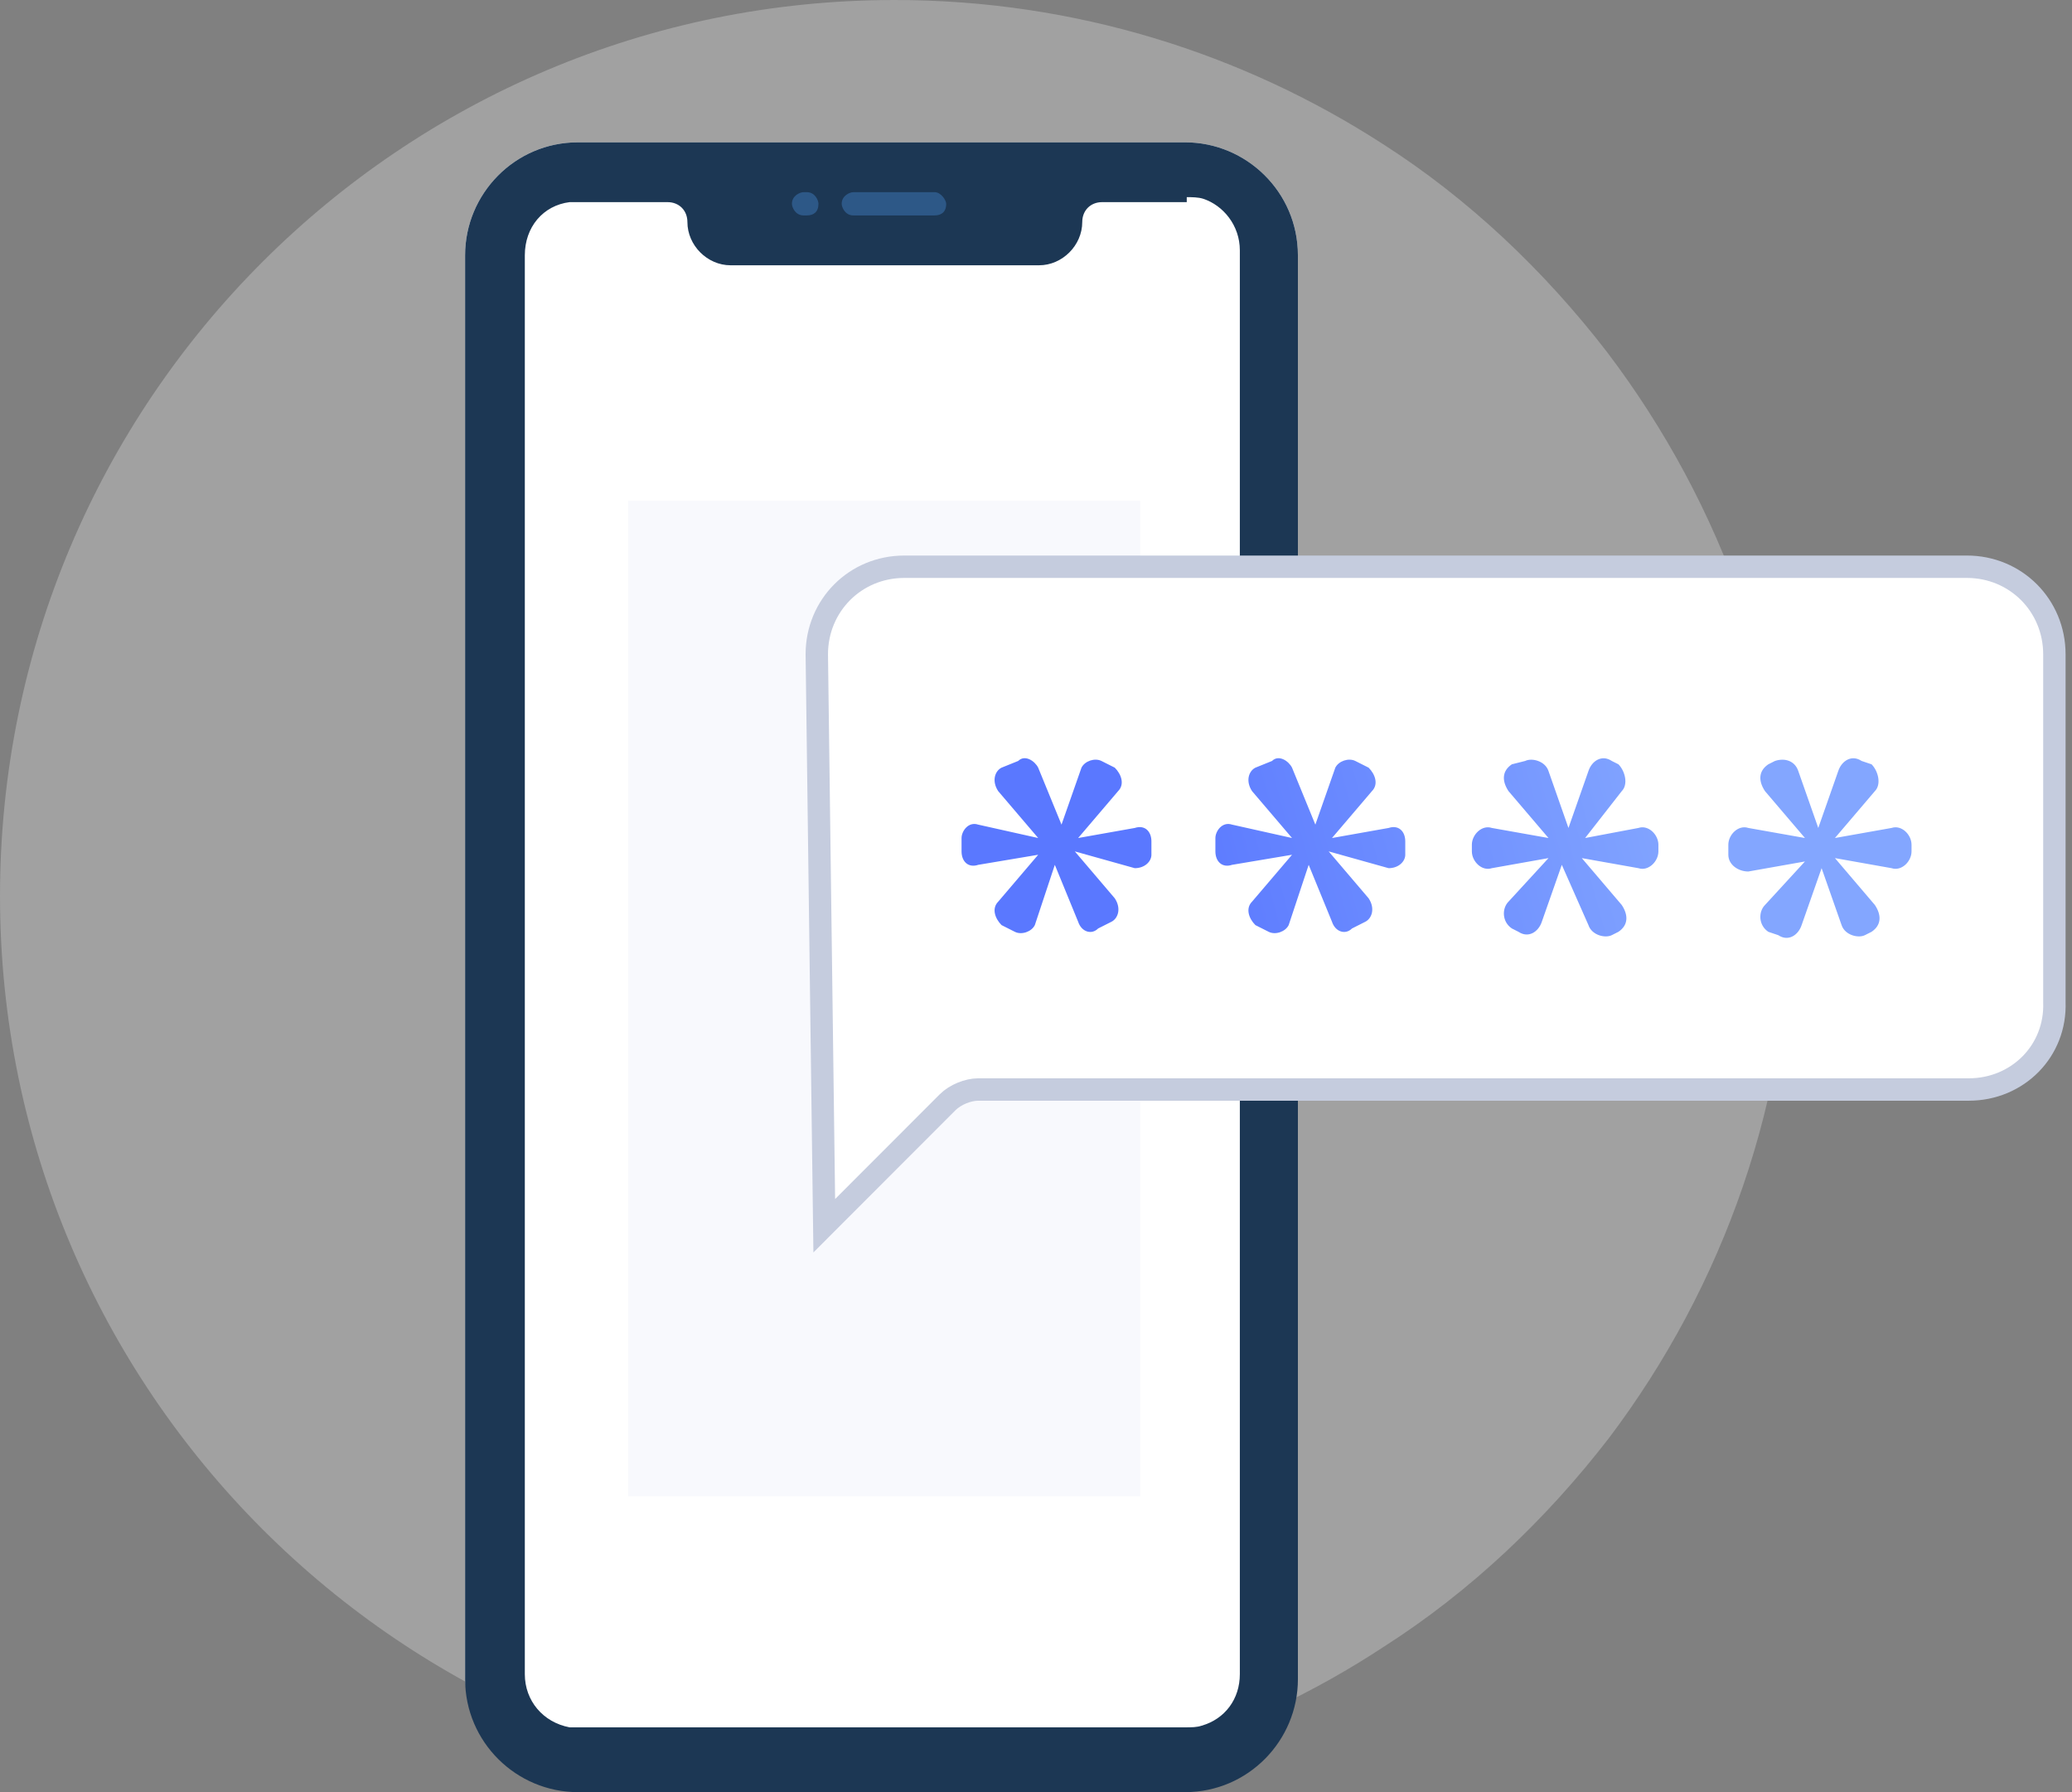 <svg width="185" height="160" viewBox="0 0 185 160" xmlns="http://www.w3.org/2000/svg">
    <rect x="0" y="0" width="185" height="160" fill="#808080" stroke="none"/>
    <defs>
        <linearGradient x1="23.247%" y1="48.538%" x2="78.873%" y2="51.519%" id="1ynrfsywia">
            <stop stop-color="#83A6FF" offset="0%"/>
            <stop stop-color="#5A78FF" offset="100%"/>
        </linearGradient>
    </defs>
    <g fill-rule="nonzero" fill="none">
        <path d="M159.93 79.996c0 18.106-6.082 34.894-16.273 48.392-5.588 7.242-12.328 13.662-20.052 18.6-12.493 8.23-27.45 13.003-43.558 13.003C35.832 159.991 0 124.108 0 79.996 0 35.718 35.832 0 79.883 0c16.108 0 31.065 4.772 43.557 12.838 7.726 4.938 14.464 11.358 20.053 18.6 10.355 13.663 16.437 30.451 16.437 48.558z" fill="#EDEDEF" opacity=".3"/>
        <path d="M115.44 149.469c0 5.487-4.444 10.087-10.072 10.087H51.6c-5.48 0-10.073-4.451-10.073-10.087V22.794c0-5.49 4.444-10.087 10.073-10.087h54.212c5.481 0 10.073 4.45 10.073 10.087v126.823h-.445v-.148z" fill="#FFF"/>
        <path d="M105.812 12.707c5.481 0 10.073 4.45 10.073 10.087v127.119c0 5.49-4.445 10.087-10.073 10.087H51.6c-5.48 0-10.073-4.45-10.073-10.087V22.793c0-5.489 4.444-10.086 10.073-10.086h54.212z" fill="#1C3754"/>
        <path d="M110.7 22.348v127.12c0 2.225-1.333 4.005-3.407 4.598-.444.149-.888.149-1.481.149H50.859c-2.37-.444-4-2.373-4-4.746V22.794c0-2.522 1.63-4.45 4-4.748h8.74c1.036 0 1.777.743 1.777 1.78 0 2.078 1.777 3.858 3.85 3.858h27.551c2.074 0 3.852-1.78 3.852-3.858 0-1.037.74-1.78 1.777-1.78h7.554v-.444c.445 0 1.037 0 1.481.148 1.777.593 3.259 2.373 3.259 4.598z" fill="#FFF"/>
        <path fill="#F8F9FD" d="M56.096 44.71h45.712v88.884H56.096z"/>
        <path d="M83.446 19.233h-7.258c-.74 0-1.037-.741-1.037-1.038 0-.742.74-1.038 1.037-1.038h7.258c.592 0 1.037.742 1.037 1.038 0 .741-.445 1.038-1.037 1.038zM72.04 19.233h-.296c-.74 0-1.037-.741-1.037-1.038 0-.742.74-1.038 1.037-1.038h.296c.741 0 1.037.742 1.037 1.038 0 .741-.444 1.038-1.037 1.038z" fill="#2D5887"/>
        <g>
            <path d="M175.617 50.598c2.177 0 4.131.862 5.54 2.272 1.408 1.41 2.27 3.366 2.27 5.546v31.053c.08 2.167-.734 4.113-2.11 5.518-1.39 1.417-3.349 2.283-5.532 2.283h-88.44c-.91 0-2.053.456-2.739 1.141l-11.011 11.022-.667-51.017c0-2.18.861-4.136 2.27-5.547 1.408-1.41 3.362-2.271 5.54-2.271z" stroke="#C5CCDE" stroke-width="2" fill="#FFF"/>
            <path d="m20.467 19.238 1.784 5.083 1.785-5.083c.297-.899 1.19-1.198 2.081-.899l.595.3c.892.599.892 1.495.298 2.393l-3.57 4.187 5.056-.898c.892-.3 1.785.599 1.785 1.497v.896c0 .899-.893 1.495-1.785 1.495l-5.055-.896 3.569 3.888c.594.599.594 1.794-.298 2.393l-.892.3c-.892.596-1.784 0-2.082-.9l-1.784-5.081-1.784 5.082c-.298.898-1.487 1.195-2.082.898l-.595-.3c-.892-.598-.892-1.497-.297-2.392l3.568-4.188-5.055.899c-.892.297-1.784-.599-1.784-1.498v-.596c0-.898.892-1.797 1.784-1.497l5.055.898-3.568-4.187c-.595-.599-.298-1.794.297-2.393l.892-.3c.892-.596 1.785 0 2.082.899zm22.304 0 1.785 5.083 1.782-5.083c.297-.899 1.49-1.198 2.082-.899l1.19.3c.892.599.892 1.495.299 2.393l-3.57 4.187 5.056-.898c.892-.3 1.785.599 1.785 1.497v.596c0 .899-.893 1.795-1.785 1.498l-5.057-.899 3.571 3.888c.593.6.593 1.794-.3 2.393l-.593.3c-.892.596-1.785 0-2.082-.899l-1.785-5.082-2.378 5.382c-.297.898-1.486 1.195-2.082.898l-.596-.3c-.89-.598-.89-1.497-.297-2.392l3.568-4.188-5.054.899c-.892.297-1.785-.599-1.785-1.498v-.596c0-.898.893-1.797 1.785-1.497l4.757.898-3.271-4.187c-.593-.599-.297-1.794.297-2.393l.596-.3c.892-.596 1.785 0 2.082.899zm28.25-.899 1.486.6c.597.299.893 1.195.3 2.093l-3.57 4.187 5.352-1.195c.893-.3 1.49.596 1.49 1.195v1.195c0 .899-.597 1.498-1.49 1.199l-5.353-.899 3.571 4.187c.593.6.297 1.495-.3 2.094l-1.189.599c-.593.3-1.486 0-1.782-.6l-1.786-5.381-2.081 5.082c-.297.899-1.19 1.198-1.786.6l-1.189-.6c-.593-.3-.893-1.195-.297-2.093l3.568-4.188-5.353 1.498c-.89 0-1.486-.599-1.486-1.198v-1.195c0-.899.596-1.495 1.486-1.198l5.057.898-3.568-4.187c-.596-.599-.3-1.495.296-2.094l1.19-.599c.596-.296 1.486 0 1.785.6l1.782 5.085 2.082-5.086c.3-.599 1.19-1.195 1.786-.599zm22.666 0 1.486.6c.596.299.893 1.195.3 2.093l-3.571 4.187 5.353-1.195c.892-.3 1.489.596 1.489 1.195v1.195c0 .899-.597 1.498-1.49 1.199l-5.352-.899 3.57 4.187c.594.6.297 1.495-.3 2.094l-1.188.599c-.594.3-1.486 0-1.783-.6l-1.785-5.381-2.082 5.082c-.297.899-1.19 1.198-1.785.6l-1.19-.6c-.593-.3-.892-1.195-.296-2.093l3.568-4.188-5.353 1.498c-.89 0-1.486-.599-1.486-1.198v-1.195c0-.899.596-1.495 1.486-1.198l5.056.898-3.568-4.187c-.596-.599-.3-1.495.297-2.094l1.19-.599c.595-.296 1.485 0 1.784.6l1.783 5.085 2.082-5.086c.3-.599 1.189-1.195 1.785-.599z" fill="url(#1ynrfsywia)" transform="matrix(-1 0 0 1 184.597 49.598)"/>
        </g>
    </g>
</svg>
